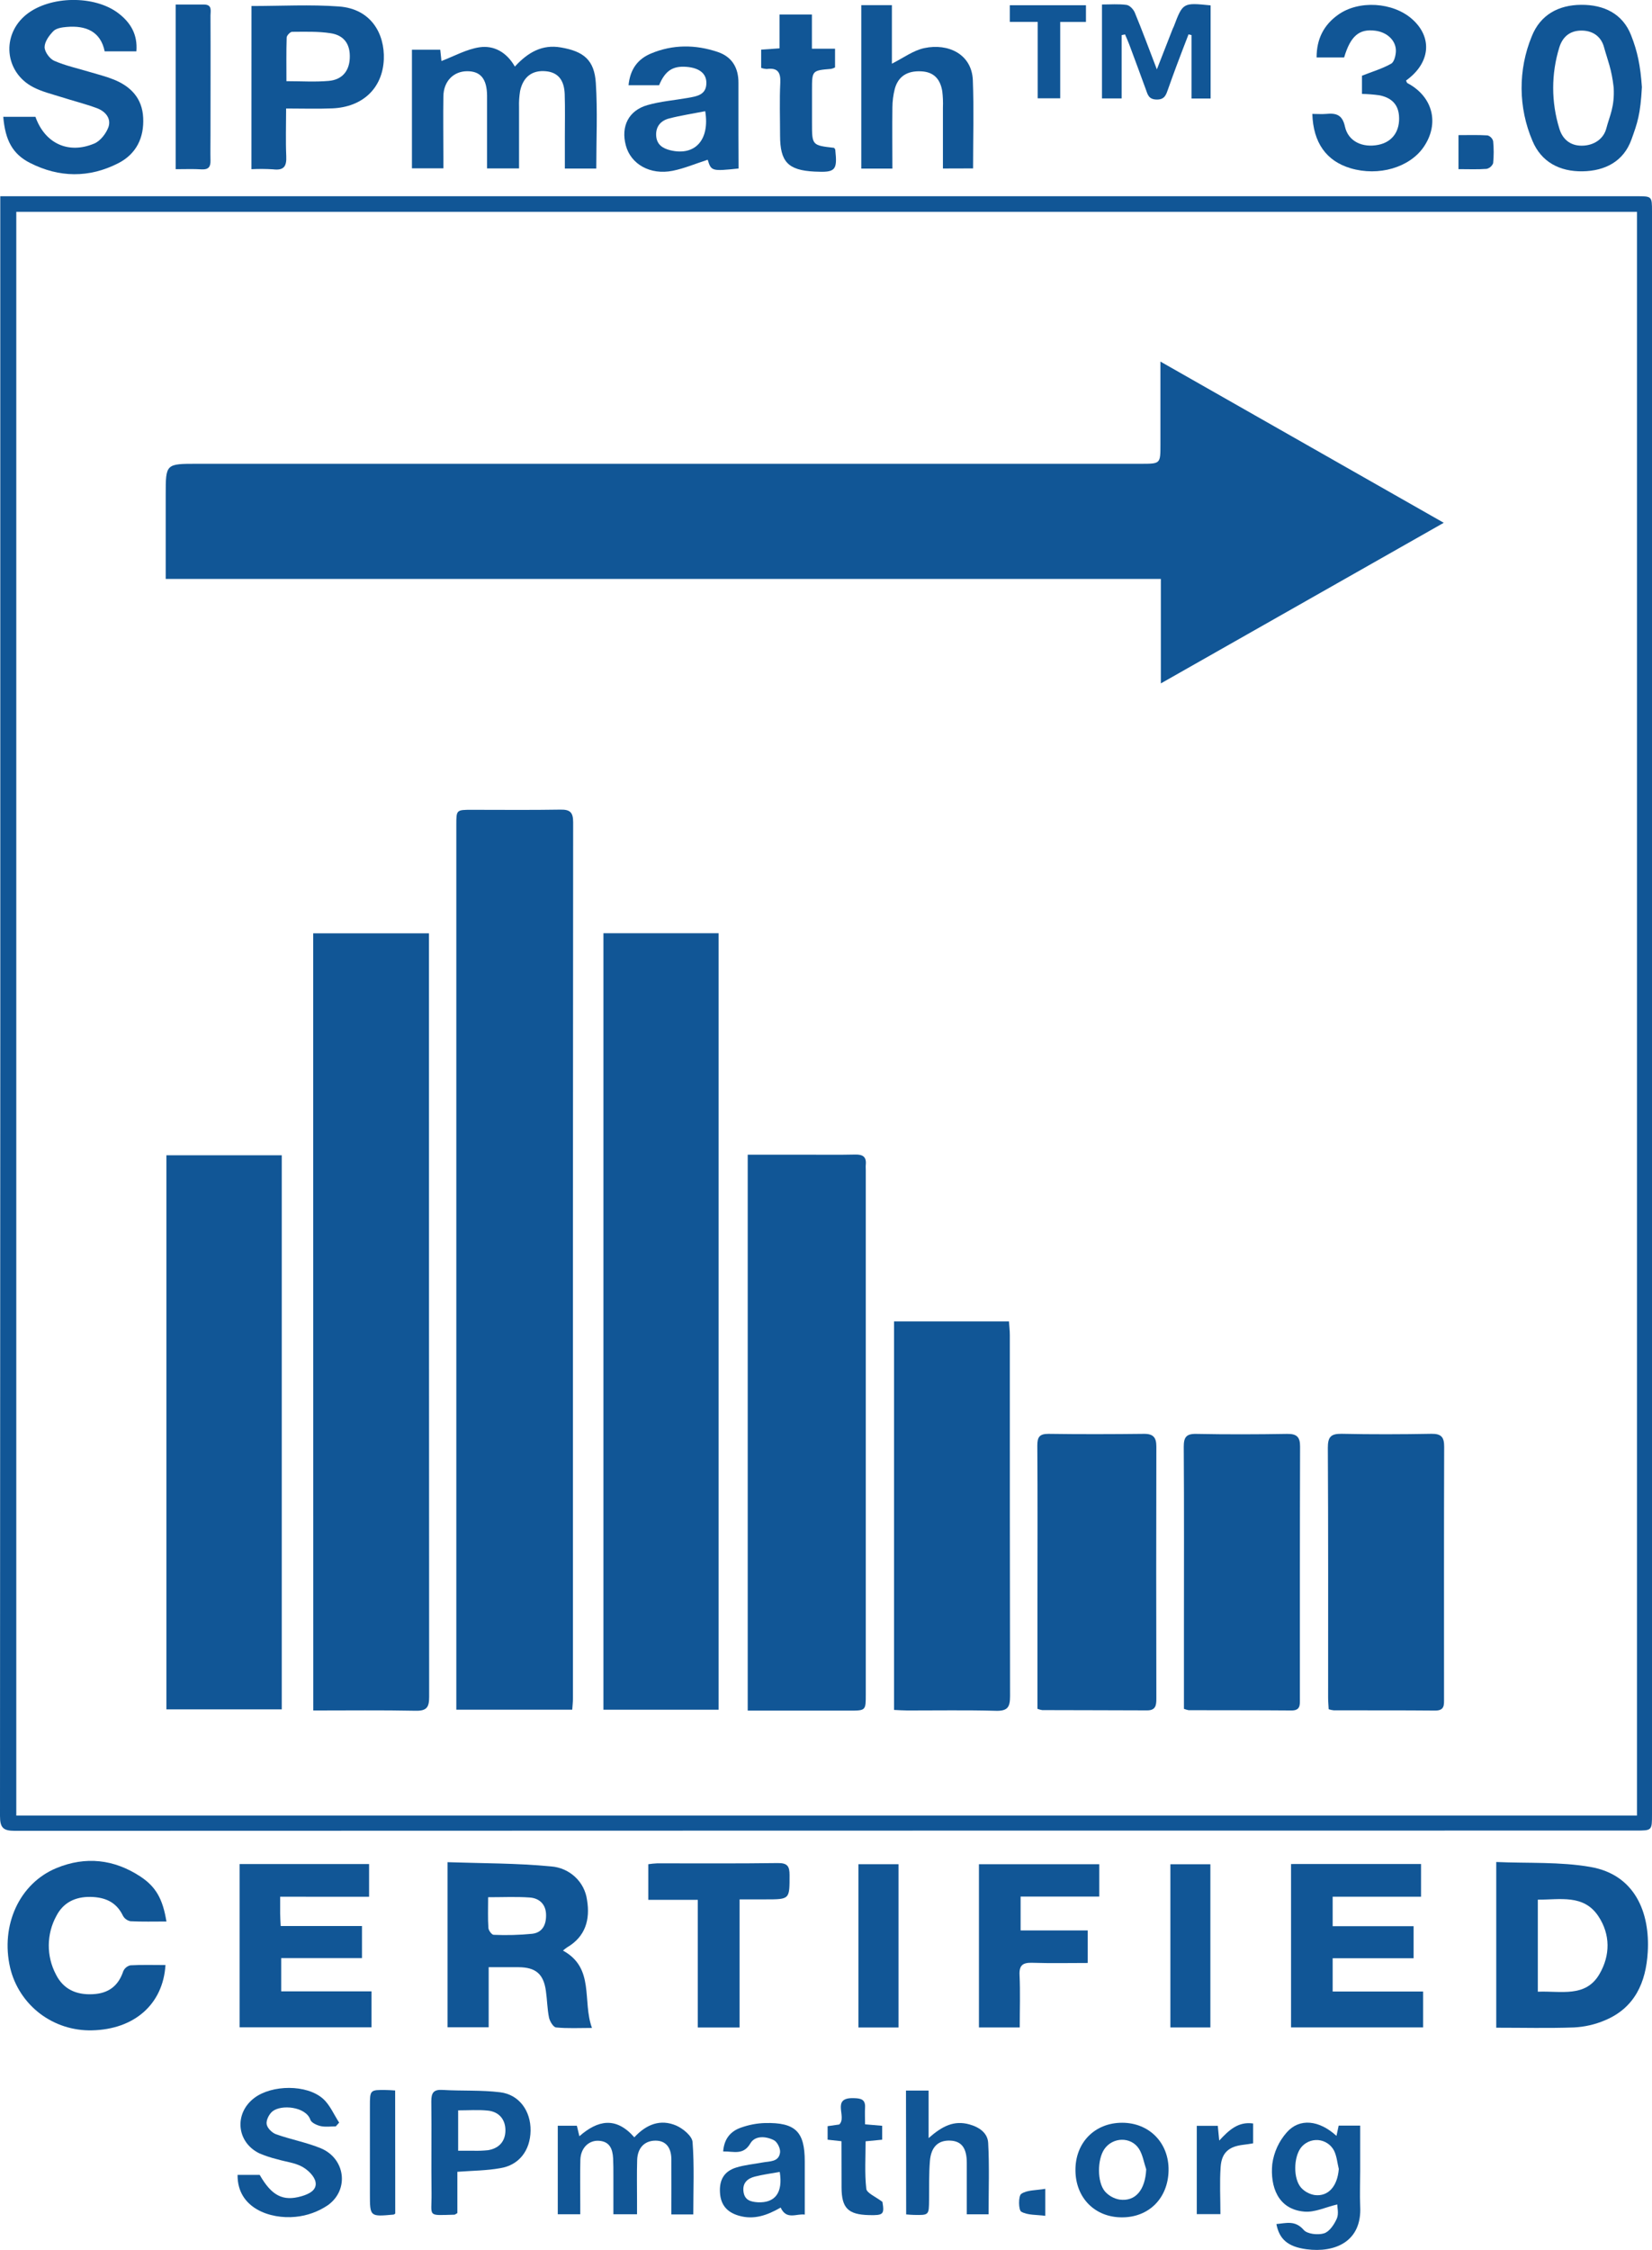 <svg width="36" height="49" viewBox="0 0 36 49" fill="none" xmlns="http://www.w3.org/2000/svg">
<path d="M0.006 4.274H35.664C35.999 4.274 36 4.274 36 4.605C36 16.241 36 27.876 36 39.511C36 39.868 36 39.868 35.65 39.868C23.876 39.868 12.101 39.87 0.327 39.874C0.07 39.874 -0 39.81 -0 39.548C0.007 27.887 0.009 16.227 0.006 4.566V4.274ZM0.355 4.614V39.541H35.673V4.614H0.355Z" fill="#115696"/>
<path d="M32.606 44.162V40.553C33.302 40.584 33.996 40.545 34.66 40.661C35.627 40.829 35.96 41.652 35.907 42.519C35.868 43.171 35.628 43.731 34.969 44.003C34.757 44.093 34.53 44.144 34.3 44.156C33.744 44.176 33.188 44.162 32.606 44.162ZM33.512 43.378C34.014 43.356 34.556 43.514 34.857 42.99C35.091 42.587 35.096 42.132 34.831 41.733C34.51 41.252 33.998 41.376 33.512 41.373V43.378Z" fill="#115696"/>
<path d="M12.268 42.482C12.966 42.863 12.685 43.578 12.9 44.167C12.621 44.167 12.367 44.181 12.118 44.156C12.058 44.151 11.981 44.023 11.964 43.941C11.925 43.751 11.924 43.554 11.896 43.361C11.845 42.99 11.673 42.846 11.298 42.844H10.649V44.152H9.753V40.557C10.508 40.583 11.262 40.577 12.007 40.649C12.204 40.663 12.389 40.744 12.533 40.878C12.676 41.011 12.768 41.19 12.793 41.384C12.862 41.804 12.761 42.178 12.355 42.414C12.325 42.435 12.296 42.458 12.268 42.482ZM10.637 41.32C10.637 41.568 10.629 41.779 10.643 41.989C10.646 42.043 10.716 42.138 10.757 42.139C11.038 42.151 11.32 42.144 11.6 42.116C11.833 42.087 11.909 41.901 11.899 41.683C11.889 41.465 11.744 41.338 11.538 41.326C11.251 41.306 10.961 41.32 10.637 41.32Z" fill="#115696"/>
<path d="M30.967 40.596V41.309H29.041V41.951H30.805V42.649H29.041V43.374H31.012V44.155H28.134V40.597L30.967 40.596Z" fill="#115696"/>
<path d="M6.105 41.309C6.105 41.458 6.105 41.567 6.105 41.675C6.105 41.758 6.112 41.841 6.117 41.947H7.888V42.646H6.128V43.37H8.096V44.153H5.221V40.597H8.043V41.31L6.105 41.309Z" fill="#115696"/>
<path d="M3.627 41.849C3.353 41.849 3.097 41.856 2.843 41.843C2.808 41.836 2.775 41.821 2.746 41.8C2.718 41.779 2.694 41.752 2.678 41.721C2.533 41.421 2.286 41.319 1.968 41.313C1.635 41.309 1.377 41.439 1.228 41.728C1.121 41.923 1.065 42.141 1.063 42.362C1.061 42.584 1.114 42.802 1.217 42.999C1.378 43.323 1.661 43.451 2.022 43.432C2.363 43.416 2.579 43.253 2.686 42.932C2.7 42.9 2.721 42.872 2.748 42.849C2.775 42.827 2.807 42.811 2.841 42.803C3.095 42.789 3.35 42.797 3.606 42.797C3.553 43.655 2.923 44.198 2.008 44.219C1.597 44.23 1.195 44.101 0.869 43.853C0.544 43.604 0.315 43.252 0.221 42.856C0.008 41.932 0.421 41.021 1.228 40.686C1.865 40.423 2.486 40.492 3.062 40.871C3.398 41.094 3.547 41.358 3.627 41.849Z" fill="#115696"/>
<path d="M11.22 1.45C11.506 1.138 11.817 0.963 12.22 1.033C12.723 1.118 12.952 1.31 12.984 1.807C13.024 2.419 12.994 3.04 12.994 3.671H12.309C12.309 3.443 12.309 3.218 12.309 2.993C12.309 2.679 12.316 2.365 12.306 2.051C12.295 1.738 12.156 1.578 11.901 1.552C11.603 1.522 11.402 1.668 11.334 1.981C11.315 2.098 11.307 2.216 11.311 2.335C11.311 2.774 11.311 3.213 11.311 3.668H10.614V2.82C10.614 2.574 10.614 2.328 10.614 2.082C10.61 1.716 10.471 1.549 10.177 1.551C9.882 1.554 9.666 1.769 9.662 2.1C9.655 2.549 9.662 2.999 9.662 3.448V3.666H8.977V1.083H9.594C9.605 1.185 9.615 1.283 9.62 1.329C9.899 1.223 10.169 1.07 10.453 1.029C10.762 0.985 11.038 1.134 11.22 1.45Z" fill="#115696"/>
<path d="M0.071 2.544H0.772C0.978 3.124 1.489 3.364 2.055 3.126C2.187 3.071 2.312 2.908 2.363 2.769C2.429 2.577 2.294 2.423 2.11 2.355C1.853 2.261 1.589 2.195 1.329 2.112C1.126 2.048 0.914 1.997 0.727 1.9C0.095 1.575 0.024 0.753 0.579 0.313C1.094 -0.095 2.063 -0.108 2.582 0.29C2.846 0.493 3.002 0.751 2.972 1.118H2.281C2.193 0.687 1.874 0.55 1.452 0.587C1.352 0.595 1.228 0.614 1.165 0.676C1.072 0.77 0.973 0.906 0.972 1.026C0.972 1.128 1.081 1.28 1.181 1.324C1.428 1.432 1.699 1.49 1.96 1.569C2.132 1.62 2.307 1.664 2.475 1.731C2.851 1.881 3.1 2.141 3.12 2.564C3.142 3 2.97 3.354 2.577 3.555C1.943 3.879 1.29 3.871 0.655 3.549C0.274 3.356 0.114 3.054 0.071 2.544Z" fill="#115696"/>
<path d="M5.48 0.131C6.127 0.131 6.76 0.095 7.385 0.141C8.089 0.192 8.386 0.738 8.364 1.293C8.337 1.925 7.9 2.331 7.247 2.36C6.924 2.374 6.6 2.363 6.235 2.363C6.235 2.731 6.223 3.067 6.238 3.404C6.248 3.622 6.187 3.717 5.951 3.688C5.794 3.678 5.637 3.677 5.479 3.685L5.48 0.131ZM6.242 1.768C6.569 1.768 6.869 1.788 7.164 1.762C7.459 1.736 7.609 1.545 7.622 1.271C7.637 0.974 7.508 0.771 7.207 0.724C6.931 0.681 6.646 0.692 6.365 0.693C6.324 0.693 6.249 0.773 6.247 0.817C6.237 1.128 6.242 1.439 6.242 1.768Z" fill="#115696"/>
<path d="M22.222 44.156H21.333V40.601H23.955V41.306H22.241V42.043H23.703V42.752C23.297 42.752 22.896 42.761 22.497 42.748C22.291 42.741 22.207 42.799 22.218 43.015C22.235 43.386 22.222 43.759 22.222 44.156Z" fill="#115696"/>
<path d="M35.78 1.898C35.748 2.494 35.682 2.678 35.552 3.039C35.38 3.517 34.976 3.724 34.484 3.731C33.992 3.738 33.589 3.532 33.395 3.068C33.241 2.708 33.161 2.322 33.158 1.931C33.156 1.54 33.231 1.152 33.38 0.791C33.566 0.323 33.962 0.108 34.456 0.105C34.951 0.101 35.361 0.298 35.544 0.767C35.684 1.121 35.748 1.432 35.78 1.898ZM35.165 1.908C35.121 1.504 35.033 1.313 34.953 1.023C34.89 0.794 34.707 0.662 34.452 0.666C34.197 0.67 34.048 0.816 33.981 1.03C33.802 1.607 33.802 2.224 33.981 2.801C34.047 3.025 34.213 3.176 34.473 3.173C34.733 3.171 34.944 3.027 35.004 2.799C35.078 2.514 35.187 2.335 35.165 1.908Z" fill="#115696"/>
<path d="M16.117 44.157H15.206V41.377H14.128V40.601C14.193 40.591 14.258 40.585 14.323 40.582C15.198 40.582 16.074 40.588 16.949 40.576C17.162 40.573 17.206 40.648 17.206 40.838C17.206 41.367 17.214 41.367 16.682 41.367H16.117V44.157Z" fill="#115696"/>
<path d="M20.548 3.67C20.548 3.221 20.548 2.782 20.548 2.345C20.553 2.226 20.548 2.106 20.534 1.988C20.488 1.707 20.336 1.568 20.081 1.554C19.772 1.536 19.572 1.663 19.498 1.939C19.465 2.07 19.448 2.204 19.447 2.34C19.441 2.779 19.447 3.218 19.447 3.672H18.769V0.112H19.436V1.387C19.685 1.262 19.903 1.097 20.145 1.047C20.665 0.937 21.178 1.18 21.2 1.749C21.224 2.381 21.205 3.016 21.205 3.668L20.548 3.67Z" fill="#115696"/>
<path d="M28.598 2.481C28.711 2.481 28.804 2.489 28.897 2.481C29.114 2.46 29.253 2.496 29.309 2.758C29.381 3.082 29.694 3.224 30.038 3.154C30.347 3.092 30.515 2.848 30.486 2.513C30.463 2.252 30.298 2.122 30.058 2.075C29.933 2.058 29.807 2.048 29.68 2.045V1.649C29.907 1.559 30.124 1.496 30.316 1.387C30.382 1.35 30.416 1.209 30.419 1.114C30.424 0.883 30.228 0.702 29.971 0.669C29.62 0.623 29.431 0.782 29.291 1.251H28.691C28.691 0.851 28.845 0.549 29.152 0.327C29.605 -0.004 30.359 0.045 30.777 0.42C31.223 0.819 31.169 1.375 30.64 1.754C30.651 1.773 30.656 1.805 30.673 1.812C31.224 2.103 31.374 2.688 31.026 3.199C30.718 3.649 30.044 3.846 29.43 3.664C28.904 3.507 28.617 3.109 28.598 2.481Z" fill="#115696"/>
<path d="M16.095 3.67C15.511 3.731 15.498 3.727 15.422 3.479C15.165 3.561 14.917 3.668 14.657 3.72C14.168 3.817 13.746 3.575 13.638 3.168C13.527 2.753 13.697 2.407 14.109 2.289C14.394 2.207 14.696 2.184 14.99 2.132C15.187 2.097 15.397 2.068 15.393 1.799C15.39 1.595 15.233 1.478 14.959 1.456C14.661 1.433 14.495 1.539 14.363 1.856H13.697C13.732 1.506 13.898 1.286 14.187 1.165C14.665 0.965 15.156 0.969 15.641 1.132C15.953 1.237 16.093 1.478 16.092 1.8C16.092 2.174 16.092 2.547 16.092 2.921L16.095 3.67ZM15.368 2.422C15.093 2.476 14.832 2.515 14.578 2.581C14.398 2.628 14.287 2.758 14.299 2.956C14.311 3.146 14.436 3.231 14.608 3.273C15.145 3.402 15.471 3.049 15.368 2.422Z" fill="#115696"/>
<path d="M13.823 46.549C14.086 46.264 14.393 46.146 14.738 46.294C14.885 46.359 15.081 46.52 15.092 46.651C15.132 47.169 15.108 47.693 15.108 48.228H14.63C14.63 47.828 14.633 47.424 14.63 47.021C14.626 46.744 14.485 46.605 14.245 46.623C14.031 46.64 13.893 46.792 13.885 47.043C13.876 47.339 13.882 47.636 13.882 47.934C13.882 48.025 13.882 48.117 13.882 48.225H13.367C13.367 47.942 13.367 47.664 13.367 47.389C13.367 47.262 13.367 47.134 13.361 47.008C13.35 46.804 13.287 46.635 13.042 46.624C12.824 46.615 12.654 46.787 12.647 47.039C12.639 47.361 12.645 47.683 12.645 48.008V48.225H12.155V46.297H12.571C12.586 46.361 12.603 46.43 12.626 46.525C13.024 46.177 13.421 46.09 13.823 46.549Z" fill="#115696"/>
<path d="M7.317 46.311C7.207 46.311 7.093 46.328 6.988 46.305C6.905 46.286 6.787 46.233 6.764 46.168C6.666 45.878 6.123 45.828 5.934 45.987C5.862 46.048 5.797 46.177 5.811 46.263C5.824 46.348 5.927 46.451 6.017 46.483C6.338 46.597 6.679 46.659 6.992 46.788C7.525 47.011 7.615 47.688 7.147 48.026C6.936 48.169 6.692 48.257 6.438 48.281C5.893 48.335 5.169 48.098 5.177 47.367H5.659C5.92 47.822 6.166 47.948 6.567 47.833C6.733 47.786 6.911 47.699 6.876 47.521C6.852 47.394 6.708 47.256 6.582 47.188C6.422 47.101 6.222 47.081 6.044 47.028C5.911 46.996 5.782 46.953 5.656 46.9C5.152 46.659 5.096 46.026 5.544 45.69C5.926 45.403 6.682 45.393 7.037 45.707C7.191 45.843 7.275 46.053 7.391 46.229L7.317 46.311Z" fill="#115696"/>
<path d="M24.443 0.765V2.144H24.014V0.098C24.197 0.098 24.375 0.083 24.55 0.107C24.617 0.116 24.7 0.203 24.729 0.274C24.888 0.657 25.031 1.045 25.21 1.511C25.344 1.169 25.45 0.899 25.556 0.626C25.563 0.611 25.571 0.596 25.578 0.58C25.777 0.056 25.777 0.056 26.381 0.117V2.146H25.966V0.765L25.9 0.749C25.812 0.979 25.722 1.208 25.636 1.44C25.573 1.607 25.514 1.774 25.454 1.942C25.411 2.063 25.382 2.173 25.201 2.168C25.033 2.163 25.011 2.063 24.971 1.951C24.852 1.625 24.732 1.299 24.61 0.973C24.582 0.897 24.548 0.824 24.516 0.749L24.443 0.765Z" fill="#115696"/>
<path d="M19.58 44.157H18.707V40.601H19.58V44.157Z" fill="#115696"/>
<path d="M26.376 44.156H25.505V40.602H26.376V44.156Z" fill="#115696"/>
<path d="M29.124 46.518C29.143 46.428 29.157 46.365 29.172 46.294H29.641V47.284C29.641 47.539 29.63 47.794 29.641 48.049C29.683 48.826 29.085 49.068 28.472 48.987C28.06 48.932 27.877 48.764 27.815 48.438C28.028 48.42 28.222 48.35 28.41 48.566C28.488 48.657 28.723 48.682 28.855 48.64C28.973 48.602 29.077 48.444 29.133 48.316C29.177 48.212 29.141 48.072 29.141 48.011C28.894 48.068 28.651 48.189 28.42 48.167C27.841 48.116 27.678 47.612 27.725 47.133C27.759 46.876 27.869 46.635 28.042 46.44C28.32 46.126 28.747 46.173 29.124 46.518ZM29.176 47.245C29.142 47.107 29.131 46.958 29.07 46.837C29.036 46.773 28.987 46.718 28.926 46.679C28.866 46.639 28.796 46.615 28.723 46.609C28.651 46.604 28.578 46.617 28.512 46.647C28.446 46.677 28.388 46.723 28.345 46.781C28.191 46.991 28.18 47.443 28.35 47.643C28.427 47.729 28.532 47.786 28.646 47.806C28.945 47.846 29.144 47.615 29.174 47.245H29.176Z" fill="#115696"/>
<path d="M9.967 47.3V48.199C9.931 48.219 9.916 48.234 9.903 48.234C9.296 48.25 9.41 48.289 9.404 47.771C9.396 47.102 9.407 46.432 9.399 45.764C9.399 45.581 9.447 45.504 9.646 45.517C10.064 45.542 10.486 45.517 10.899 45.568C11.313 45.618 11.569 45.975 11.562 46.405C11.556 46.835 11.311 47.156 10.902 47.221C10.607 47.274 10.309 47.275 9.967 47.3ZM9.984 46.841C10.099 46.841 10.2 46.841 10.3 46.841C10.411 46.845 10.522 46.841 10.633 46.83C10.88 46.79 11.014 46.631 11.014 46.396C11.014 46.161 10.875 45.991 10.629 45.967C10.423 45.946 10.208 45.962 9.984 45.962V46.841Z" fill="#115696"/>
<path d="M16.587 1.478V1.081L16.987 1.053V0.317H17.693V1.061H18.197V1.469C18.17 1.483 18.142 1.494 18.112 1.5C17.695 1.535 17.695 1.535 17.695 1.963C17.695 2.2 17.695 2.438 17.695 2.677C17.695 3.165 17.695 3.165 18.176 3.22C18.185 3.234 18.201 3.247 18.202 3.262C18.251 3.713 18.206 3.76 17.752 3.737C17.172 3.708 16.999 3.527 16.999 2.947C16.999 2.565 16.985 2.182 17.004 1.802C17.015 1.57 16.943 1.471 16.706 1.503C16.665 1.5 16.625 1.492 16.587 1.478Z" fill="#115696"/>
<path d="M3.828 3.685V0.099H4.446C4.63 0.099 4.587 0.24 4.587 0.338C4.591 1.205 4.587 2.067 4.587 2.932C4.587 3.119 4.583 3.305 4.587 3.493C4.591 3.627 4.549 3.697 4.396 3.689C4.218 3.677 4.037 3.685 3.828 3.685Z" fill="#115696"/>
<path d="M19.743 45.531H20.236V46.566C20.532 46.305 20.789 46.174 21.126 46.268C21.351 46.331 21.523 46.461 21.534 46.671C21.562 47.181 21.543 47.697 21.543 48.226H21.068C21.068 47.849 21.068 47.478 21.068 47.105C21.068 46.781 20.952 46.631 20.707 46.621C20.446 46.61 20.288 46.756 20.264 47.07C20.242 47.348 20.249 47.631 20.246 47.908C20.243 48.245 20.246 48.246 19.912 48.239C19.86 48.239 19.812 48.232 19.747 48.228L19.743 45.531Z" fill="#115696"/>
<path d="M15.759 46.857C15.781 46.573 15.927 46.414 16.149 46.337C16.318 46.277 16.495 46.243 16.674 46.238C17.335 46.224 17.537 46.426 17.537 47.072V48.232C17.36 48.205 17.139 48.358 17.012 48.079C16.726 48.243 16.43 48.356 16.091 48.253C15.838 48.177 15.706 48.016 15.69 47.758C15.671 47.478 15.779 47.29 16.041 47.208C16.227 47.15 16.425 47.133 16.618 47.097C16.772 47.068 16.974 47.089 16.999 46.878C17.009 46.793 16.94 46.652 16.867 46.613C16.693 46.524 16.455 46.505 16.352 46.681C16.197 46.946 15.989 46.852 15.759 46.857ZM16.992 47.303C16.8 47.337 16.624 47.36 16.452 47.404C16.288 47.445 16.178 47.543 16.202 47.731C16.226 47.92 16.36 47.954 16.514 47.964C16.892 47.982 17.065 47.754 16.992 47.303Z" fill="#115696"/>
<path d="M24.448 48.292C23.86 48.292 23.441 47.869 23.436 47.273C23.429 46.666 23.856 46.232 24.453 46.232C25.049 46.232 25.478 46.676 25.465 47.276C25.452 47.877 25.036 48.294 24.448 48.292ZM24.978 47.246C24.927 47.097 24.903 46.931 24.821 46.801C24.646 46.528 24.243 46.542 24.063 46.81C23.912 47.035 23.905 47.521 24.078 47.727C24.16 47.82 24.272 47.883 24.395 47.905C24.745 47.954 24.957 47.694 24.978 47.246Z" fill="#115696"/>
<path d="M18.337 46.634L18.035 46.601V46.306L18.288 46.27C18.468 46.108 18.098 45.679 18.605 45.696C18.748 45.7 18.862 45.715 18.851 45.899C18.845 46.016 18.851 46.133 18.851 46.266L19.224 46.298V46.601L18.863 46.636C18.863 46.985 18.84 47.331 18.878 47.67C18.889 47.765 19.08 47.84 19.23 47.956C19.274 48.225 19.253 48.251 18.936 48.243C18.482 48.232 18.34 48.09 18.339 47.642C18.337 47.312 18.337 46.984 18.337 46.634Z" fill="#115696"/>
<path d="M22.613 0.477H22.006V0.114H23.665V0.478H23.104V2.141H22.613V0.477Z" fill="#115696"/>
<path d="M8.613 48.21C8.59 48.224 8.584 48.232 8.576 48.232C8.061 48.279 8.061 48.279 8.061 47.783V45.875C8.061 45.514 8.061 45.514 8.421 45.519C8.48 45.519 8.538 45.525 8.611 45.529L8.613 48.21Z" fill="#115696"/>
<path d="M27.308 46.68C27.227 46.693 27.16 46.705 27.092 46.712C26.78 46.749 26.622 46.881 26.6 47.193C26.576 47.528 26.595 47.866 26.595 48.222H26.08V46.299H26.538C26.548 46.401 26.556 46.492 26.569 46.62C26.78 46.394 26.981 46.201 27.308 46.248V46.68Z" fill="#115696"/>
<path d="M31.783 3.684V2.943C31.999 2.943 32.209 2.936 32.418 2.949C32.447 2.958 32.473 2.974 32.494 2.996C32.515 3.017 32.53 3.044 32.538 3.073C32.554 3.233 32.554 3.395 32.538 3.555C32.526 3.585 32.507 3.613 32.482 3.634C32.457 3.656 32.427 3.671 32.395 3.678C32.2 3.693 32.004 3.684 31.783 3.684Z" fill="#115696"/>
<path d="M22.778 47.671V48.259C22.592 48.233 22.396 48.249 22.255 48.169C22.194 48.134 22.189 47.827 22.255 47.781C22.38 47.694 22.577 47.706 22.778 47.671Z" fill="#115696"/>
<path d="M31.462 11.386L25.297 14.884V12.609H3.611V10.774C3.611 10.101 3.611 10.101 4.298 10.101H24.866C25.288 10.101 25.288 10.101 25.288 9.683V7.875L31.462 11.386Z" fill="#115696"/>
<path d="M12.47 37.236H9.944V17.964C9.944 17.638 9.944 17.637 10.284 17.637C10.928 17.637 11.572 17.644 12.214 17.633C12.428 17.629 12.49 17.698 12.49 17.909C12.485 24.272 12.483 30.635 12.485 36.998C12.485 37.073 12.476 37.147 12.47 37.236Z" fill="#115696"/>
<path d="M15.66 37.236H13.15V20.325H15.66V37.236Z" fill="#115696"/>
<path d="M6.825 20.327H9.348V20.616C9.348 26.061 9.349 31.507 9.352 36.953C9.352 37.177 9.305 37.264 9.059 37.259C8.323 37.244 7.585 37.253 6.827 37.253L6.825 20.327Z" fill="#115696"/>
<path d="M16.294 25.148H17.559C17.919 25.148 18.28 25.153 18.64 25.145C18.804 25.142 18.884 25.196 18.867 25.366C18.863 25.408 18.867 25.451 18.867 25.493V36.899C18.867 37.253 18.867 37.256 18.518 37.256H16.294V25.148Z" fill="#115696"/>
<path d="M3.626 25.161H6.14V37.229H3.626V25.161Z" fill="#115696"/>
<path d="M19.483 28.779H21.987C21.994 28.881 22.006 28.98 22.006 29.078C22.006 31.699 22.006 34.32 22.011 36.941C22.011 37.178 21.96 37.267 21.702 37.26C21.06 37.242 20.415 37.254 19.773 37.253C19.681 37.253 19.588 37.246 19.483 37.241L19.483 28.779Z" fill="#115696"/>
<path d="M22.608 37.217V34.891C22.608 33.755 22.613 32.619 22.605 31.483C22.605 31.298 22.652 31.228 22.848 31.228C23.542 31.238 24.238 31.236 24.931 31.228C25.137 31.226 25.199 31.314 25.199 31.504C25.195 33.335 25.195 35.166 25.199 36.996C25.199 37.135 25.187 37.251 24.999 37.251C24.237 37.247 23.474 37.248 22.711 37.245C22.676 37.24 22.642 37.23 22.608 37.217Z" fill="#115696"/>
<path d="M28.954 37.226C28.95 37.138 28.942 37.055 28.942 36.971C28.942 35.157 28.946 33.343 28.936 31.53C28.936 31.296 29.001 31.224 29.236 31.227C29.887 31.241 30.539 31.239 31.193 31.227C31.407 31.224 31.472 31.3 31.471 31.508C31.465 33.339 31.468 35.17 31.468 37.001C31.468 37.131 31.48 37.255 31.278 37.255C30.541 37.248 29.804 37.252 29.067 37.25C29.028 37.246 28.991 37.238 28.954 37.226Z" fill="#115696"/>
<path d="M25.8 37.217V35.528C25.8 34.188 25.805 32.848 25.796 31.509C25.796 31.305 25.848 31.225 26.066 31.229C26.726 31.242 27.387 31.24 28.047 31.229C28.255 31.226 28.332 31.292 28.331 31.505C28.325 33.336 28.327 35.167 28.327 36.998C28.327 37.127 28.342 37.256 28.14 37.253C27.394 37.247 26.646 37.249 25.902 37.247C25.867 37.24 25.833 37.231 25.8 37.217Z" fill="#115696"/>
</svg>

